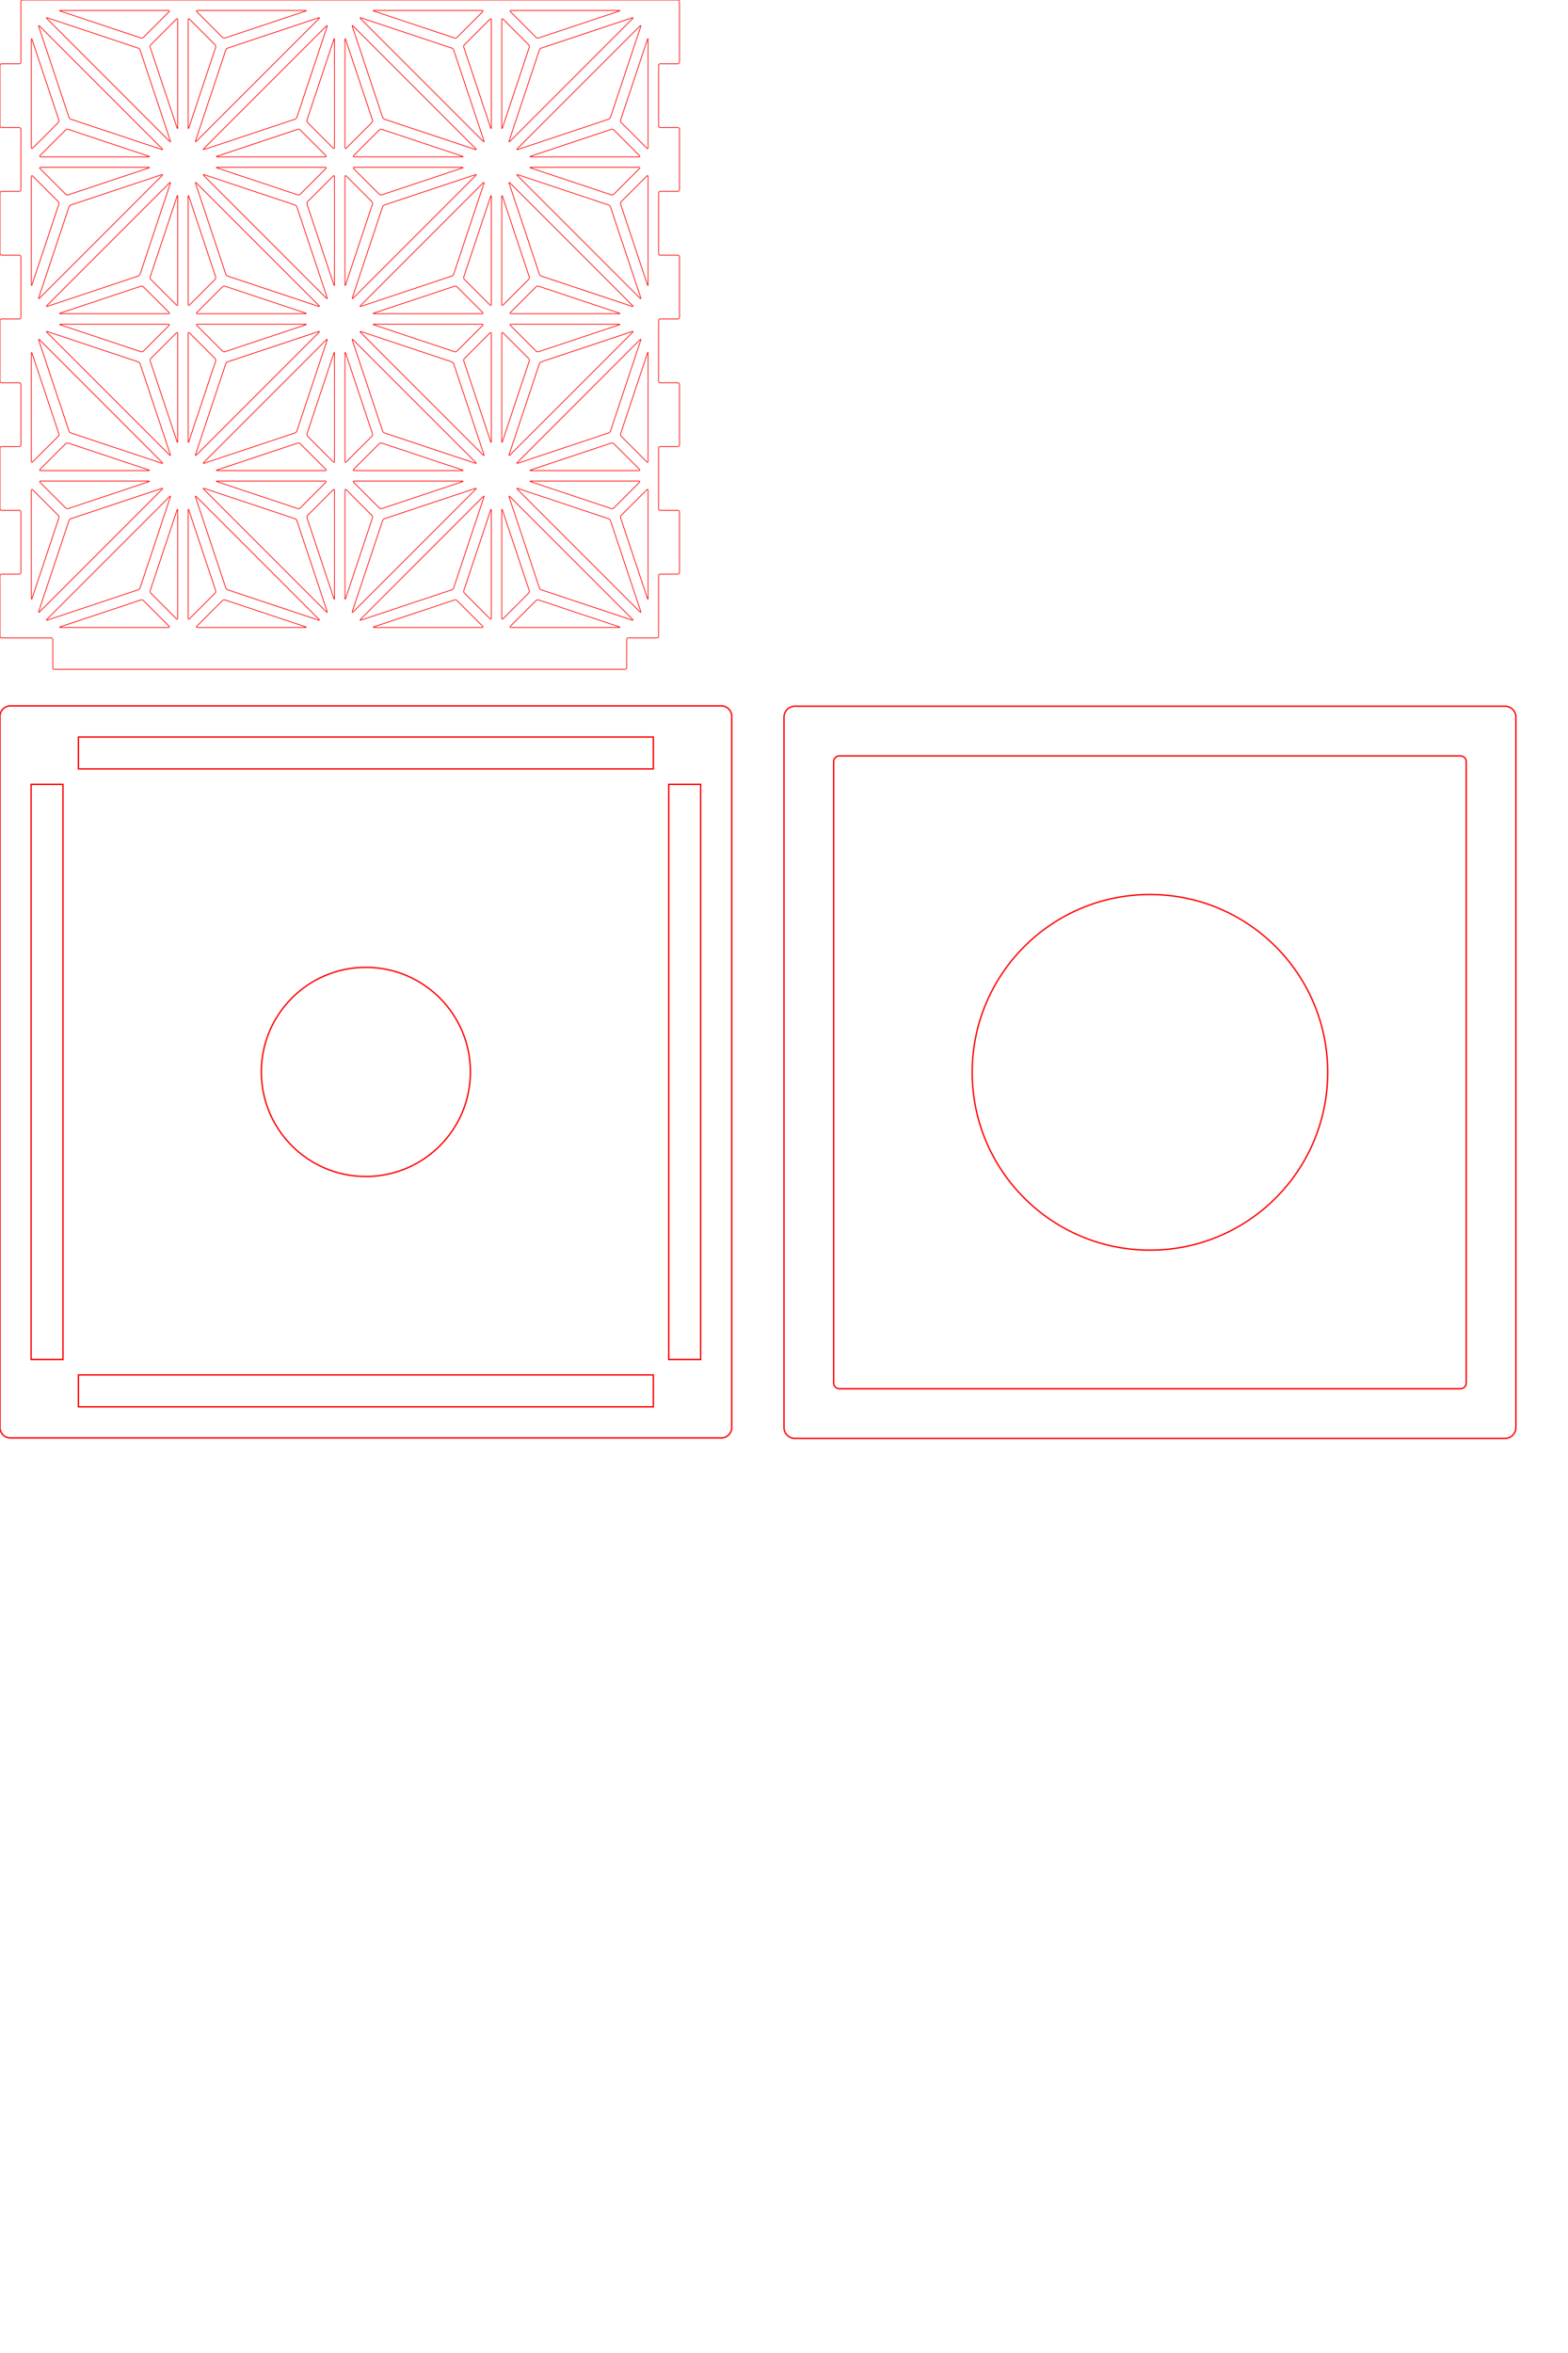 <?xml version="1.0" encoding="UTF-8" standalone="no"?>
<svg
   width="300mm"
   height="450mm"
   viewBox="0 0 300 450"
   version="1.1"
   id="svg6"
   xmlns="http://www.w3.org/2000/svg"
   xmlns:svg="http://www.w3.org/2000/svg">
  <defs
     id="defs6" />
  <path
     style="vector-effect:non-scaling-stroke;fill:none;stroke:#ff0000;stroke-width:0.139;-inkscape-stroke:hairline"
     d="m 4,0.3 v 11.6 c 0,0.166 -0.134,0.3 -0.3,0.3 H 0.3 C 0.134,12.2 0,12.334 0,12.5 v 11.6 c 0,0.166 0.134,0.3 0.3,0.3 h 3.4 c 0.166,0 0.3,0.134 0.3,0.3 v 11.6 c 0,0.166 -0.134,0.3 -0.3,0.3 H 0.3 C 0.134,36.6 0,36.734 0,36.9 v 11.6 c 0,0.166 0.134,0.3 0.3,0.3 h 3.4 c 0.166,0 0.3,0.134 0.3,0.3 V 60.7 C 4,60.866 3.866,61 3.7,61 H 0.3 C 0.134,61 0,61.134 0,61.3 v 11.6 c 0,0.166 0.134,0.3 0.3,0.3 h 3.4 c 0.166,0 0.3,0.134 0.3,0.3 v 11.6 c 0,0.166 -0.134,0.3 -0.3,0.3 H 0.3 C 0.134,85.4 0,85.534 0,85.7 v 11.6 c 0,0.166 0.134,0.3 0.3,0.3 h 3.4 c 0.166,0 0.3,0.134 0.3,0.3 v 11.6 c 0,0.166 -0.134,0.3 -0.3,0.3 H 0.3 c -0.166,0 -0.3,0.134 -0.3,0.3 v 11.6 c 0,0.166 0.134,0.3 0.3,0.3 h 9.5 c 0.166,0 0.3,0.134 0.3,0.3 v 5.4 c 0,0.166 0.134,0.3 0.3,0.3 h 109.2 c 0.166,0 0.3,-0.134 0.3,-0.3 v -5.4 c 0,-0.166 0.134,-0.3 0.3,-0.3 h 5.5 c 0.166,0 0.3,-0.134 0.3,-0.3 v -11.6 c 0,-0.166 0.134,-0.3 0.3,-0.3 h 3.4 c 0.166,0 0.3,-0.134 0.3,-0.3 V 97.9 c 0,-0.166 -0.134,-0.3 -0.3,-0.3 h -3.4 c -0.166,0 -0.3,-0.134 -0.3,-0.3 V 85.7 c 0,-0.166 0.134,-0.3 0.3,-0.3 h 3.4 c 0.166,0 0.3,-0.134 0.3,-0.3 V 73.5 c 0,-0.166 -0.134,-0.3 -0.3,-0.3 h -3.4 c -0.166,0 -0.3,-0.134 -0.3,-0.3 V 61.3 c 0,-0.166 0.134,-0.3 0.3,-0.3 h 3.4 c 0.166,0 0.3,-0.134 0.3,-0.3 V 49.1 c 0,-0.166 -0.134,-0.3 -0.3,-0.3 h -3.4 c -0.166,0 -0.3,-0.134 -0.3,-0.3 V 36.9 c 0,-0.166 0.134,-0.3 0.3,-0.3 h 3.4 c 0.166,0 0.3,-0.134 0.3,-0.3 V 24.7 c 0,-0.166 -0.134,-0.3 -0.3,-0.3 h -3.4 c -0.166,0 -0.3,-0.134 -0.3,-0.3 V 12.5 c 0,-0.166 0.134,-0.3 0.3,-0.3 h 3.4 c 0.166,0 0.3,-0.134 0.3,-0.3 V 0.3 C 130,0.134 129.866,0 129.7,0 H 4.3 C 4.134,0 4,0.134 4,0.3 Z M 11.464,2 h 20.822 c 0.111,-5.732e-4 0.167,0.134 0.088,0.212 L 27.443,7.143 C 27.313,7.273 27.121,7.319 26.946,7.261 L 11.45,2.095 C 11.4,2.077 11.411,2.003 11.464,2 Z m 26.25,0 h 20.822 c 0.054,0.002 0.066,0.077 0.015,0.095 L 43.054,7.26 C 42.88,7.318 42.688,7.272 42.558,7.142 L 37.626,2.211 C 37.549,2.133 37.604,2 37.714,2 Z m 33.75,0 h 20.822 c 0.111,-5.732e-4 0.167,0.134 0.088,0.212 L 87.443,7.143 C 87.313,7.273 87.121,7.319 86.946,7.261 L 71.45,2.095 C 71.4,2.077 71.411,2.003 71.464,2 Z m 26.25,0 h 20.822 c 0.054,0.002 0.066,0.077 0.015,0.095 L 103.054,7.26 c -0.174,0.058 -0.366,0.012 -0.496,-0.118 L 97.626,2.211 C 97.549,2.133 97.604,2 97.714,2 Z M 8.988,3.384 26.425,9.196 c 0.179,0.06 0.32,0.201 0.38,0.38 l 5.811,17.436 c 0.029,0.073 -0.065,0.131 -0.117,0.073 L 8.915,3.5 C 8.857,3.448 8.915,3.354 8.988,3.383 Z M 61.085,3.501 37.5,27.085 c -0.052,0.058 -0.146,-3.07e-4 -0.117,-0.073 L 43.195,9.576 c 0.06,-0.179 0.201,-0.32 0.38,-0.38 L 61.011,3.384 c 0.073,-0.029 0.131,0.065 0.073,0.117 z m 7.903,-0.117 17.437,5.812 c 0.179,0.06 0.32,0.201 0.38,0.38 l 5.811,17.436 c 0.029,0.073 -0.065,0.131 -0.117,0.073 L 68.915,3.5 C 68.857,3.448 68.915,3.354 68.988,3.383 Z M 121.085,3.501 97.5,27.085 c -0.052,0.058 -0.146,-3.07e-4 -0.117,-0.073 l 5.812,-17.436 c 0.06,-0.179 0.201,-0.32 0.38,-0.38 l 17.436,-5.812 c 0.073,-0.029 0.131,0.065 0.073,0.117 z M 34,3.714 v 20.822 c -0.004,0.051 -0.074,0.062 -0.094,0.015 L 28.74,9.054 C 28.682,8.88 28.727,8.687 28.857,8.557 l 4.931,-4.93 C 33.866,3.549 34,3.603 34,3.714 Z m 2.212,-0.088 4.931,4.931 c 0.13,0.13 0.176,0.322 0.118,0.497 L 36.095,24.551 C 36.077,24.602 36.002,24.59 36,24.536 V 3.714 C 35.999,3.603 36.134,3.547 36.212,3.626 Z M 94,3.714 v 20.822 c -0.002,0.054 -0.077,0.066 -0.095,0.015 L 88.74,9.054 C 88.682,8.879 88.728,8.687 88.858,8.557 l 4.931,-4.93 c 0.078,-0.078 0.212,-0.024 0.212,0.087 z m 2.212,-0.088 4.931,4.931 c 0.13,0.13 0.176,0.322 0.118,0.497 L 96.095,24.551 C 96.077,24.602 96.002,24.59 96,24.536 V 3.714 c -5.73e-4,-0.111 0.134,-0.167 0.212,-0.088 z m -88.71,1.29 23.583,23.583 c 0.056,0.052 -6.9e-5,0.144 -0.072,0.117 L 13.576,22.804 c -0.179,-0.06 -0.32,-0.201 -0.38,-0.38 L 7.384,4.989 C 7.355,4.916 7.449,4.858 7.501,4.916 Z m 55.114,0.072 -5.812,17.437 c -0.06,0.179 -0.201,0.32 -0.38,0.38 l -17.436,5.811 c -0.072,0.027 -0.128,-0.065 -0.072,-0.117 L 62.499,4.915 c 0.052,-0.058 0.146,3.07e-4 0.117,0.073 z M 67.501,4.915 91.085,28.5 c 0.056,0.052 -6.9e-5,0.144 -0.072,0.117 L 73.576,22.805 c -0.179,-0.06 -0.32,-0.201 -0.38,-0.38 L 67.384,4.989 C 67.355,4.916 67.449,4.858 67.501,4.916 Z m 55.115,0.073 -5.812,17.437 c -0.06,0.179 -0.201,0.32 -0.38,0.38 l -17.436,5.811 c -0.072,0.027 -0.128,-0.065 -0.072,-0.117 L 122.499,4.915 c 0.052,-0.058 0.146,3.07e-4 0.117,0.073 z M 6.095,7.448 11.261,22.946 c 0.058,0.174 0.013,0.367 -0.117,0.497 l -4.932,4.93 C 6.134,28.451 6.001,28.397 6,28.287 V 7.464 C 6.002,7.41 6.077,7.398 6.095,7.449 Z M 64,7.465 v 20.822 c 5.73e-4,0.111 -0.134,0.167 -0.212,0.088 L 58.857,23.444 C 58.727,23.314 58.682,23.121 58.74,22.947 L 63.905,7.45 C 63.923,7.399 63.998,7.411 64,7.465 Z m 2.095,-0.015 5.166,15.497 c 0.058,0.174 0.013,0.367 -0.117,0.497 l -4.932,4.93 C 66.134,28.452 66,28.398 66,28.287 V 7.464 C 66.002,7.41 66.077,7.398 66.095,7.449 Z M 124,7.464 v 20.822 c 5.7e-4,0.111 -0.134,0.167 -0.212,0.088 l -4.931,-4.931 c -0.13,-0.13 -0.175,-0.323 -0.117,-0.497 L 123.905,7.449 C 123.923,7.398 123.998,7.41 124,7.464 Z M 13.054,24.739 28.551,29.905 c 0.051,0.018 0.039,0.093 -0.015,0.095 H 7.714 C 7.603,30 7.549,29.866 7.627,29.788 l 4.93,-4.931 c 0.13,-0.13 0.322,-0.176 0.497,-0.118 z m 44.389,0.118 4.931,4.931 c 0.079,0.078 0.023,0.213 -0.088,0.212 H 41.464 c -0.054,-0.002 -0.066,-0.077 -0.015,-0.095 l 15.497,-5.166 c 0.175,-0.058 0.367,-0.012 0.497,0.118 z m 15.611,-0.118 15.498,5.166 c 0.051,0.019 0.038,0.094 -0.016,0.095 H 67.714 c -0.111,5.73e-4 -0.167,-0.134 -0.088,-0.212 l 4.931,-4.931 c 0.13,-0.13 0.322,-0.176 0.497,-0.118 z m 44.389,0.118 4.931,4.931 c 0.079,0.078 0.023,0.213 -0.088,0.212 h -20.822 c -0.054,-0.002 -0.066,-0.077 -0.015,-0.095 l 15.497,-5.166 c 0.175,-0.058 0.367,-0.012 0.497,0.118 z M 7.714,32 h 20.822 c 0.054,0.002 0.066,0.077 0.015,0.095 L 13.054,37.26 c -0.174,0.058 -0.366,0.013 -0.496,-0.117 L 7.627,32.213 C 7.547,32.135 7.602,31.999 7.714,32 Z m 33.75,0 h 20.822 c 0.111,-5.73e-4 0.167,0.134 0.088,0.212 l -4.931,4.931 c -0.13,0.13 -0.323,0.175 -0.497,0.117 L 41.449,32.095 C 41.398,32.077 41.41,32.002 41.464,32 Z m 26.25,0 h 20.822 c 0.054,9.54e-4 0.067,0.076 0.016,0.095 L 73.054,37.26 c -0.174,0.058 -0.367,0.013 -0.497,-0.117 l -4.93,-4.93 C 67.547,32.135 67.602,31.999 67.714,32 Z m 33.75,0 h 20.822 c 0.111,-5.73e-4 0.167,0.134 0.088,0.212 l -4.931,4.931 c -0.13,0.13 -0.323,0.175 -0.497,0.117 L 101.449,32.095 C 101.398,32.077 101.41,32.002 101.464,32 Z M 31.085,33.501 7.501,57.085 C 7.449,57.143 7.355,57.085 7.384,57.012 l 5.812,-17.436 c 0.06,-0.179 0.201,-0.32 0.38,-0.38 l 17.437,-5.812 c 0.072,-0.027 0.128,0.065 0.072,0.117 z m 7.903,-0.117 17.436,5.812 c 0.179,0.06 0.32,0.201 0.38,0.38 l 5.812,17.436 c 0.029,0.073 -0.065,0.131 -0.117,0.073 L 38.916,33.5 c -0.056,-0.052 6.9e-5,-0.144 0.072,-0.117 z m 52.097,0.117 -23.584,23.584 c -0.052,0.058 -0.146,-3.07e-4 -0.117,-0.073 l 5.812,-17.436 c 0.06,-0.179 0.201,-0.32 0.38,-0.38 l 17.437,-5.812 c 0.072,-0.027 0.128,0.065 0.072,0.117 z m 7.903,-0.117 17.436,5.812 c 0.179,0.06 0.32,0.201 0.38,0.38 l 5.812,17.436 c 0.029,0.073 -0.065,0.131 -0.117,0.073 L 98.916,33.5 c -0.056,-0.052 7e-5,-0.144 0.072,-0.117 z m -92.776,0.242 4.932,4.932 c 0.13,0.13 0.175,0.322 0.117,0.496 L 6.095,54.551 C 6.077,54.602 6.002,54.59 6,54.536 V 33.714 C 5.999,33.603 6.134,33.547 6.212,33.626 Z M 64,33.714 v 20.822 c -0.002,0.054 -0.077,0.066 -0.095,0.015 L 58.74,39.054 c -0.058,-0.174 -0.013,-0.366 0.117,-0.496 l 4.931,-4.932 c 0.078,-0.079 0.213,-0.023 0.212,0.088 z m 2.212,-0.088 4.932,4.932 c 0.13,0.13 0.175,0.322 0.117,0.496 L 66.095,54.551 C 66.077,54.602 66.002,54.59 66,54.536 V 33.714 c -5.73e-4,-0.111 0.134,-0.167 0.212,-0.088 z M 124,33.714 v 20.822 c -0.002,0.054 -0.077,0.066 -0.095,0.015 L 118.74,39.054 c -0.058,-0.174 -0.013,-0.366 0.117,-0.496 l 4.93,-4.932 c 0.078,-0.081 0.215,-0.024 0.213,0.088 z m -91.384,1.274 -5.812,17.436 c -0.06,0.179 -0.201,0.32 -0.38,0.38 L 8.988,58.616 C 8.915,58.645 8.857,58.551 8.915,58.499 L 32.5,34.915 c 0.052,-0.058 0.146,3.07e-4 0.117,0.073 z M 37.501,34.915 61.085,58.5 c 0.058,0.052 -3.07e-4,0.146 -0.073,0.117 L 43.576,52.805 c -0.179,-0.06 -0.32,-0.201 -0.38,-0.38 L 37.384,34.989 c -0.029,-0.073 0.065,-0.131 0.117,-0.073 z m 55.115,0.073 -5.812,17.436 c -0.06,0.179 -0.201,0.32 -0.38,0.38 l -17.436,5.812 c -0.073,0.029 -0.131,-0.065 -0.073,-0.117 L 92.5,34.915 c 0.052,-0.058 0.146,3.07e-4 0.117,0.073 z m 4.885,-0.073 23.584,23.585 c 0.058,0.052 -3.1e-4,0.146 -0.073,0.117 l -17.436,-5.812 c -0.179,-0.06 -0.32,-0.201 -0.38,-0.38 L 97.384,34.989 c -0.029,-0.073 0.065,-0.131 0.117,-0.073 z m -63.5,2.55 v 20.821 c 0.002,0.112 -0.135,0.169 -0.213,0.088 L 28.857,53.442 C 28.727,53.312 28.682,53.12 28.74,52.946 l 5.166,-15.497 c 0.02,-0.047 0.09,-0.036 0.094,0.015 z m 2.094,-0.016 5.166,15.497 c 0.058,0.174 0.012,0.366 -0.118,0.496 l -4.93,4.932 C 36.135,58.455 35.998,58.398 36,58.286 V 37.464 c 0.002,-0.054 0.077,-0.066 0.095,-0.015 z M 94,37.464 v 20.822 c 5.73e-4,0.111 -0.134,0.167 -0.212,0.088 l -4.931,-4.932 c -0.13,-0.13 -0.176,-0.322 -0.118,-0.496 l 5.166,-15.497 c 0.018,-0.051 0.093,-0.039 0.095,0.015 z m 2.095,-0.015 5.166,15.497 c 0.058,0.174 0.012,0.366 -0.118,0.496 l -4.93,4.932 C 96.135,58.455 95.998,58.398 96,58.286 V 37.464 c 0.002,-0.054 0.077,-0.066 0.095,-0.015 z m -68.652,17.408 4.93,4.93 c 0.08,0.078 0.025,0.214 -0.087,0.213 H 11.464 C 11.41,59.998 11.398,59.923 11.449,59.905 L 26.946,54.74 c 0.174,-0.058 0.367,-0.013 0.497,0.117 z m 15.611,-0.117 15.497,5.165 c 0.051,0.018 0.039,0.093 -0.015,0.095 H 37.714 c -0.111,5.73e-4 -0.167,-0.134 -0.088,-0.212 l 4.932,-4.931 c 0.13,-0.13 0.322,-0.175 0.496,-0.117 z m 44.389,0.117 4.93,4.93 c 0.08,0.078 0.025,0.214 -0.087,0.213 H 71.464 C 71.41,59.998 71.398,59.923 71.449,59.905 L 86.946,54.74 c 0.174,-0.058 0.367,-0.013 0.497,0.117 z m 15.611,-0.117 15.497,5.165 c 0.051,0.018 0.039,0.093 -0.015,0.095 H 97.714 c -0.111,5.73e-4 -0.167,-0.134 -0.088,-0.212 l 4.932,-4.931 c 0.13,-0.13 0.322,-0.175 0.496,-0.117 z M 11.464,62 h 20.822 c 0.111,-5.73e-4 0.167,0.134 0.088,0.212 l -4.931,4.931 c -0.13,0.13 -0.322,0.176 -0.497,0.118 L 11.45,62.095 C 11.399,62.077 11.411,62.002 11.465,62 Z m 26.25,0 h 20.822 c 0.054,0.002 0.066,0.077 0.015,0.095 L 43.054,67.26 c -0.174,0.058 -0.366,0.012 -0.496,-0.118 l -4.932,-4.931 c -0.079,-0.078 -0.023,-0.213 0.088,-0.212 z m 33.75,0 h 20.822 c 0.111,-5.73e-4 0.167,0.134 0.088,0.212 l -4.931,4.931 c -0.13,0.13 -0.322,0.176 -0.497,0.118 L 71.45,62.095 C 71.399,62.077 71.411,62.002 71.465,62 Z m 26.25,0 h 20.822 c 0.054,0.002 0.066,0.077 0.015,0.095 l -15.497,5.166 c -0.174,0.058 -0.366,0.012 -0.496,-0.118 L 97.626,62.212 C 97.547,62.134 97.603,61.999 97.714,62 Z m -88.726,1.384 17.437,5.812 c 0.179,0.06 0.32,0.201 0.38,0.38 l 5.811,17.436 c 0.029,0.073 -0.065,0.131 -0.117,0.073 L 8.915,63.5 C 8.857,63.448 8.915,63.354 8.988,63.383 Z M 61.085,63.501 37.5,87.085 c -0.052,0.058 -0.146,-3.07e-4 -0.117,-0.073 l 5.812,-17.437 c 0.06,-0.179 0.201,-0.32 0.38,-0.379 l 17.436,-5.812 c 0.073,-0.029 0.131,0.065 0.073,0.117 z m 7.903,-0.117 17.437,5.812 c 0.179,0.06 0.32,0.201 0.38,0.38 l 5.811,17.436 c 0.029,0.073 -0.065,0.131 -0.117,0.073 L 68.915,63.5 c -0.058,-0.052 3.07e-4,-0.146 0.073,-0.117 z M 121.085,63.501 97.5,87.085 c -0.052,0.058 -0.146,-3.07e-4 -0.117,-0.073 l 5.812,-17.437 c 0.06,-0.179 0.201,-0.32 0.38,-0.379 l 17.436,-5.812 c 0.073,-0.029 0.131,0.065 0.073,0.117 z M 34,63.714 v 20.822 c -0.003,0.052 -0.074,0.064 -0.094,0.016 L 28.74,69.054 c -0.058,-0.174 -0.013,-0.367 0.117,-0.497 l 4.931,-4.93 c 0.078,-0.078 0.212,-0.024 0.212,0.087 z m 2.212,-0.088 4.931,4.931 c 0.13,0.13 0.176,0.322 0.118,0.497 L 36.095,84.552 C 36.076,84.603 36.001,84.59 36,84.536 V 63.714 c -5.73e-4,-0.111 0.134,-0.167 0.212,-0.088 z M 94,63.714 v 20.822 c -9.54e-4,0.054 -0.076,0.067 -0.095,0.016 L 88.74,69.054 c -0.058,-0.175 -0.012,-0.367 0.118,-0.497 l 4.931,-4.93 c 0.078,-0.078 0.212,-0.024 0.212,0.087 z m 2.212,-0.088 4.931,4.931 c 0.13,0.13 0.176,0.322 0.118,0.497 L 96.095,84.552 C 96.076,84.603 96.001,84.59 96,84.536 V 63.714 c -5.73e-4,-0.111 0.134,-0.167 0.212,-0.088 z m -88.71,1.29 23.583,23.583 c 0.056,0.052 -6.9e-5,0.144 -0.072,0.117 L 13.576,82.804 c -0.179,-0.06 -0.32,-0.201 -0.38,-0.38 L 7.384,64.989 C 7.355,64.916 7.449,64.858 7.501,64.916 Z m 55.114,0.072 -5.812,17.437 c -0.06,0.179 -0.201,0.32 -0.38,0.379 l -17.436,5.812 c -0.072,0.027 -0.128,-0.065 -0.072,-0.117 L 62.499,64.915 c 0.052,-0.058 0.146,3.07e-4 0.117,0.073 z M 67.501,64.915 91.085,88.5 c 0.056,0.052 -6.9e-5,0.144 -0.072,0.117 L 73.576,82.805 c -0.179,-0.06 -0.32,-0.201 -0.38,-0.38 L 67.384,64.989 c -0.029,-0.073 0.065,-0.131 0.117,-0.073 z m 55.115,0.073 -5.812,17.437 c -0.06,0.179 -0.201,0.32 -0.38,0.379 l -17.436,5.812 c -0.072,0.027 -0.128,-0.065 -0.072,-0.117 l 23.583,-23.584 c 0.052,-0.058 0.146,3.07e-4 0.117,0.073 z m -116.521,2.46 5.166,15.498 c 0.058,0.174 0.013,0.367 -0.117,0.497 l -4.932,4.93 C 6.134,88.451 6.001,88.397 6,88.287 V 67.464 c 9.54e-4,-0.054 0.076,-0.067 0.095,-0.016 z M 64,67.464 v 20.822 c 5.73e-4,0.111 -0.134,0.167 -0.212,0.088 L 58.857,83.443 C 58.727,83.313 58.682,83.12 58.74,82.946 l 5.165,-15.498 c 0.019,-0.051 0.094,-0.038 0.095,0.016 z m 2.095,-0.016 5.166,15.498 c 0.058,0.174 0.013,0.367 -0.117,0.497 l -4.932,4.93 C 66.134,88.451 66,88.397 66,88.286 V 67.464 c 9.54e-4,-0.054 0.076,-0.067 0.095,-0.016 z M 124,67.464 v 20.822 c 5.7e-4,0.111 -0.134,0.167 -0.212,0.088 l -4.931,-4.931 c -0.13,-0.13 -0.175,-0.323 -0.117,-0.497 l 5.165,-15.498 c 0.019,-0.051 0.094,-0.038 0.095,0.016 z M 13.054,84.739 28.551,89.905 c 0.051,0.018 0.039,0.093 -0.015,0.095 H 7.714 C 7.603,90 7.549,89.866 7.627,89.788 l 4.93,-4.931 c 0.13,-0.13 0.322,-0.176 0.497,-0.118 z m 44.389,0.118 4.931,4.931 c 0.079,0.078 0.023,0.213 -0.088,0.212 H 41.464 c -0.054,-0.002 -0.066,-0.077 -0.015,-0.095 l 15.497,-5.166 c 0.175,-0.058 0.367,-0.012 0.497,0.118 z m 15.611,-0.118 15.498,5.166 c 0.051,0.019 0.038,0.094 -0.016,0.095 H 67.714 c -0.111,5.73e-4 -0.167,-0.134 -0.088,-0.212 l 4.931,-4.931 c 0.13,-0.13 0.322,-0.176 0.497,-0.118 z m 44.389,0.118 4.931,4.931 c 0.079,0.078 0.023,0.213 -0.088,0.212 h -20.822 c -0.054,-0.002 -0.066,-0.077 -0.015,-0.095 l 15.497,-5.166 c 0.175,-0.058 0.367,-0.012 0.497,0.118 z M 7.714,92 h 20.822 c 0.054,0.002 0.066,0.077 0.015,0.095 L 13.054,97.26 c -0.174,0.058 -0.366,0.013 -0.496,-0.117 L 7.627,92.213 C 7.547,92.135 7.602,91.999 7.714,92 Z m 33.75,0 h 20.822 c 0.111,-5.73e-4 0.167,0.134 0.088,0.212 l -4.931,4.931 c -0.13,0.13 -0.323,0.175 -0.497,0.117 L 41.449,92.095 C 41.398,92.077 41.41,92.002 41.464,92 Z m 26.25,0 h 20.822 c 0.054,9.54e-4 0.067,0.076 0.016,0.095 L 73.054,97.26 c -0.174,0.058 -0.367,0.013 -0.497,-0.117 l -4.93,-4.93 C 67.547,92.135 67.602,91.999 67.714,92 Z m 33.75,0 h 20.822 c 0.111,-5.73e-4 0.167,0.134 0.088,0.212 l -4.931,4.931 c -0.13,0.13 -0.323,0.175 -0.497,0.117 L 101.449,92.095 C 101.398,92.077 101.41,92.002 101.464,92 Z M 31.085,93.501 7.501,117.085 c -0.052,0.058 -0.146,-3.1e-4 -0.117,-0.073 l 5.812,-17.436 c 0.06,-0.179 0.201,-0.32 0.38,-0.38 l 17.437,-5.812 c 0.072,-0.027 0.128,0.065 0.072,0.117 z m 7.903,-0.117 17.436,5.812 c 0.179,0.06 0.32,0.201 0.38,0.38 l 5.812,17.436 c 0.029,0.073 -0.065,0.131 -0.117,0.073 L 38.916,93.5 c -0.056,-0.052 6.9e-5,-0.144 0.072,-0.117 z m 52.097,0.117 -23.584,23.584 c -0.052,0.058 -0.146,-3.1e-4 -0.117,-0.073 l 5.812,-17.436 c 0.06,-0.179 0.201,-0.32 0.38,-0.38 l 17.437,-5.812 c 0.072,-0.027 0.128,0.065 0.072,0.117 z m 7.903,-0.117 17.436,5.812 c 0.179,0.06 0.32,0.201 0.38,0.38 l 5.812,17.436 c 0.029,0.073 -0.065,0.131 -0.117,0.073 L 98.916,93.5 c -0.056,-0.052 7e-5,-0.144 0.072,-0.117 z m -92.776,0.242 4.932,4.932 c 0.13,0.13 0.175,0.322 0.117,0.496 L 6.095,114.551 C 6.077,114.602 6.002,114.59 6,114.536 V 93.714 C 5.999,93.603 6.134,93.547 6.212,93.626 Z M 64,93.714 v 20.822 c -0.002,0.054 -0.077,0.066 -0.095,0.015 L 58.74,99.054 c -0.058,-0.174 -0.013,-0.366 0.117,-0.496 l 4.931,-4.932 c 0.078,-0.079 0.213,-0.023 0.212,0.088 z m 2.212,-0.088 4.932,4.932 c 0.13,0.13 0.175,0.322 0.117,0.496 l -5.166,15.497 c -0.018,0.051 -0.093,0.039 -0.095,-0.015 V 93.714 c -5.73e-4,-0.111 0.134,-0.167 0.212,-0.088 z M 124,93.714 v 20.822 c -0.002,0.054 -0.077,0.066 -0.095,0.015 L 118.74,99.054 c -0.058,-0.174 -0.013,-0.366 0.117,-0.496 l 4.93,-4.932 c 0.078,-0.081 0.215,-0.024 0.213,0.088 z m -91.384,1.274 -5.812,17.436 c -0.06,0.179 -0.201,0.32 -0.38,0.38 l -17.436,5.812 c -0.073,0.029 -0.131,-0.065 -0.073,-0.117 L 32.5,94.915 c 0.052,-0.058 0.146,3.07e-4 0.117,0.073 z m 4.885,-0.073 23.584,23.585 c 0.058,0.052 -3.07e-4,0.146 -0.073,0.117 l -17.436,-5.812 c -0.179,-0.06 -0.32,-0.201 -0.38,-0.38 L 37.384,94.989 c -0.029,-0.073 0.065,-0.131 0.117,-0.073 z m 55.115,0.073 -5.812,17.436 c -0.06,0.179 -0.201,0.32 -0.38,0.38 l -17.436,5.812 c -0.073,0.029 -0.131,-0.065 -0.073,-0.117 L 92.5,94.915 c 0.052,-0.058 0.146,3.07e-4 0.117,0.073 z m 4.885,-0.073 23.584,23.584 c 0.058,0.052 -3.1e-4,0.146 -0.073,0.117 l -17.436,-5.812 c -0.179,-0.06 -0.32,-0.201 -0.38,-0.38 L 97.384,94.988 c -0.029,-0.073 0.065,-0.131 0.117,-0.073 z m -63.5,2.55 v 20.821 c 0.002,0.112 -0.135,0.169 -0.213,0.088 l -4.931,-4.932 c -0.13,-0.13 -0.175,-0.322 -0.117,-0.496 l 5.166,-15.497 c 0.02,-0.047 0.09,-0.036 0.094,0.015 z m 2.094,-0.016 5.166,15.497 c 0.058,0.174 0.012,0.366 -0.118,0.496 l -4.93,4.932 c -0.078,0.081 -0.215,0.024 -0.213,-0.088 V 97.464 c 0.002,-0.054 0.077,-0.066 0.095,-0.015 z M 94,97.464 v 20.822 c 5.73e-4,0.111 -0.134,0.167 -0.212,0.088 l -4.931,-4.932 c -0.13,-0.13 -0.176,-0.322 -0.118,-0.496 l 5.166,-15.497 c 0.018,-0.051 0.093,-0.039 0.095,0.015 z m 2.095,-0.015 5.166,15.497 c 0.058,0.174 0.012,0.366 -0.118,0.496 l -4.93,4.932 c -0.078,0.081 -0.215,0.024 -0.213,-0.088 V 97.464 c 0.002,-0.054 0.077,-0.066 0.095,-0.015 z m -68.652,17.408 4.93,4.93 c 0.08,0.078 0.025,0.214 -0.087,0.213 H 11.464 c -0.054,-0.002 -0.066,-0.077 -0.015,-0.095 l 15.497,-5.165 c 0.174,-0.058 0.367,-0.013 0.497,0.117 z m 15.611,-0.117 15.497,5.165 c 0.051,0.018 0.039,0.093 -0.015,0.095 H 37.714 c -0.111,5.7e-4 -0.167,-0.134 -0.088,-0.212 l 4.932,-4.931 c 0.13,-0.13 0.322,-0.175 0.496,-0.117 z m 44.389,0.117 4.93,4.93 c 0.08,0.078 0.025,0.214 -0.087,0.213 H 71.464 c -0.054,-0.002 -0.066,-0.077 -0.015,-0.095 l 15.497,-5.165 c 0.174,-0.058 0.367,-0.013 0.497,0.117 z m 15.611,-0.117 15.497,5.165 c 0.051,0.018 0.039,0.093 -0.015,0.095 H 97.714 c -0.111,5.7e-4 -0.167,-0.134 -0.088,-0.212 l 4.932,-4.931 c 0.13,-0.13 0.322,-0.175 0.496,-0.117 z"
     id="path1" />
  <g
     transform="translate(-145 -145)"
     id="g4"
     style="vector-effect:non-scaling-stroke;-inkscape-stroke:hairline;stroke-width:0.265;stroke-dasharray:none">
    <path
       style="vector-effect:non-scaling-stroke;fill:none;stroke:red;stroke-width:0.265;stroke-linecap:butt;stroke-linejoin:miter;stroke-dasharray:none;stroke-opacity:1;-inkscape-stroke:hairline;paint-order:normal"
       d="M147 280h136a2 2 45 0 1 2 2v136a2 2 135 0 1-2 2H147a2 2 45 0 1-2-2V282a2 2 135 0 1 2-2z"
       id="path2" />
    <path
       style="vector-effect:non-scaling-stroke;fill:none;stroke:red;stroke-width:0.265;stroke-linecap:butt;stroke-linejoin:miter;stroke-dasharray:none;stroke-opacity:1;-inkscape-stroke:hairline;paint-order:normal"
       d="m 160,407.95 h 110 v 6.1 H 160 Z"
       id="path8" />
    <path
       style="vector-effect:non-scaling-stroke;fill:none;stroke:red;stroke-width:0.265;stroke-linecap:butt;stroke-linejoin:miter;stroke-dasharray:none;stroke-opacity:1;-inkscape-stroke:hairline;paint-order:normal"
       d="m 160,285.95 h 110 v 6.1 H 160 Z"
       id="path3" />
    <path
       style="vector-effect:non-scaling-stroke;fill:none;stroke:red;stroke-width:0.265;stroke-linecap:butt;stroke-linejoin:miter;stroke-dasharray:none;stroke-opacity:1;-inkscape-stroke:hairline;paint-order:normal"
       d="m 295,-279.05 h 110 v 6.1 H 295 Z"
       transform="rotate(90)"
       id="path7" />
    <path
       style="vector-effect:non-scaling-stroke;fill:none;stroke:red;stroke-width:0.265;stroke-linecap:butt;stroke-linejoin:miter;stroke-dasharray:none;stroke-opacity:1;-inkscape-stroke:hairline;paint-order:normal"
       d="m 295,-157.05 h 110 v 6.1 H 295 Z"
       transform="rotate(90)"
       id="path4" />
    <circle
       style="vector-effect:non-scaling-stroke;fill:none;stroke:red;stroke-width:0.265;stroke-linecap:butt;stroke-linejoin:miter;stroke-dasharray:none;stroke-opacity:1;-inkscape-stroke:hairline;paint-order:normal"
       cx="215"
       cy="350"
       r="20"
       id="circle4" />
  </g>
  <g
     transform="matrix(1.045 0 0 1.045 150 -159.627)"
     id="g6"
     style="vector-effect:non-scaling-stroke;-inkscape-stroke:hairline;stroke-width:0.253;stroke-dasharray:none">
    <path
       style="vector-effect:non-scaling-stroke;fill:none;stroke:red;stroke-width:0.253;stroke-linecap:butt;stroke-linejoin:miter;stroke-dasharray:none;stroke-opacity:1;-inkscape-stroke:hairline;paint-order:normal"
       d="M10.151 291.093H123.85a1.058 1.058 45 0 1 1.058 1.058V405.85a1.058 1.058 135 0 1-1.058 1.058H10.15a1.058 1.058 45 0 1-1.058-1.058V292.15a1.058 1.058 135 0 1 1.058-1.058z"
       id="path5" />
    <circle
       style="vector-effect:non-scaling-stroke;fill:none;stroke:red;stroke-width:0.253;stroke-linecap:butt;stroke-linejoin:miter;stroke-dasharray:none;stroke-opacity:1;-inkscape-stroke:hairline;paint-order:normal"
       cx="67"
       cy="349"
       r="32.543"
       id="circle5" />
    <path
       style="vector-effect:non-scaling-stroke;fill:none;stroke:red;stroke-width:0.253;stroke-linecap:butt;stroke-linejoin:miter;stroke-dasharray:none;stroke-opacity:1;-inkscape-stroke:hairline;paint-order:normal"
       d="M2 282h130a2 2 45 0 1 2 2v130a2 2 135 0 1-2 2H2a2 2 45 0 1-2-2V284a2 2 135 0 1 2-2z"
       id="path6" />
  </g>
</svg>
